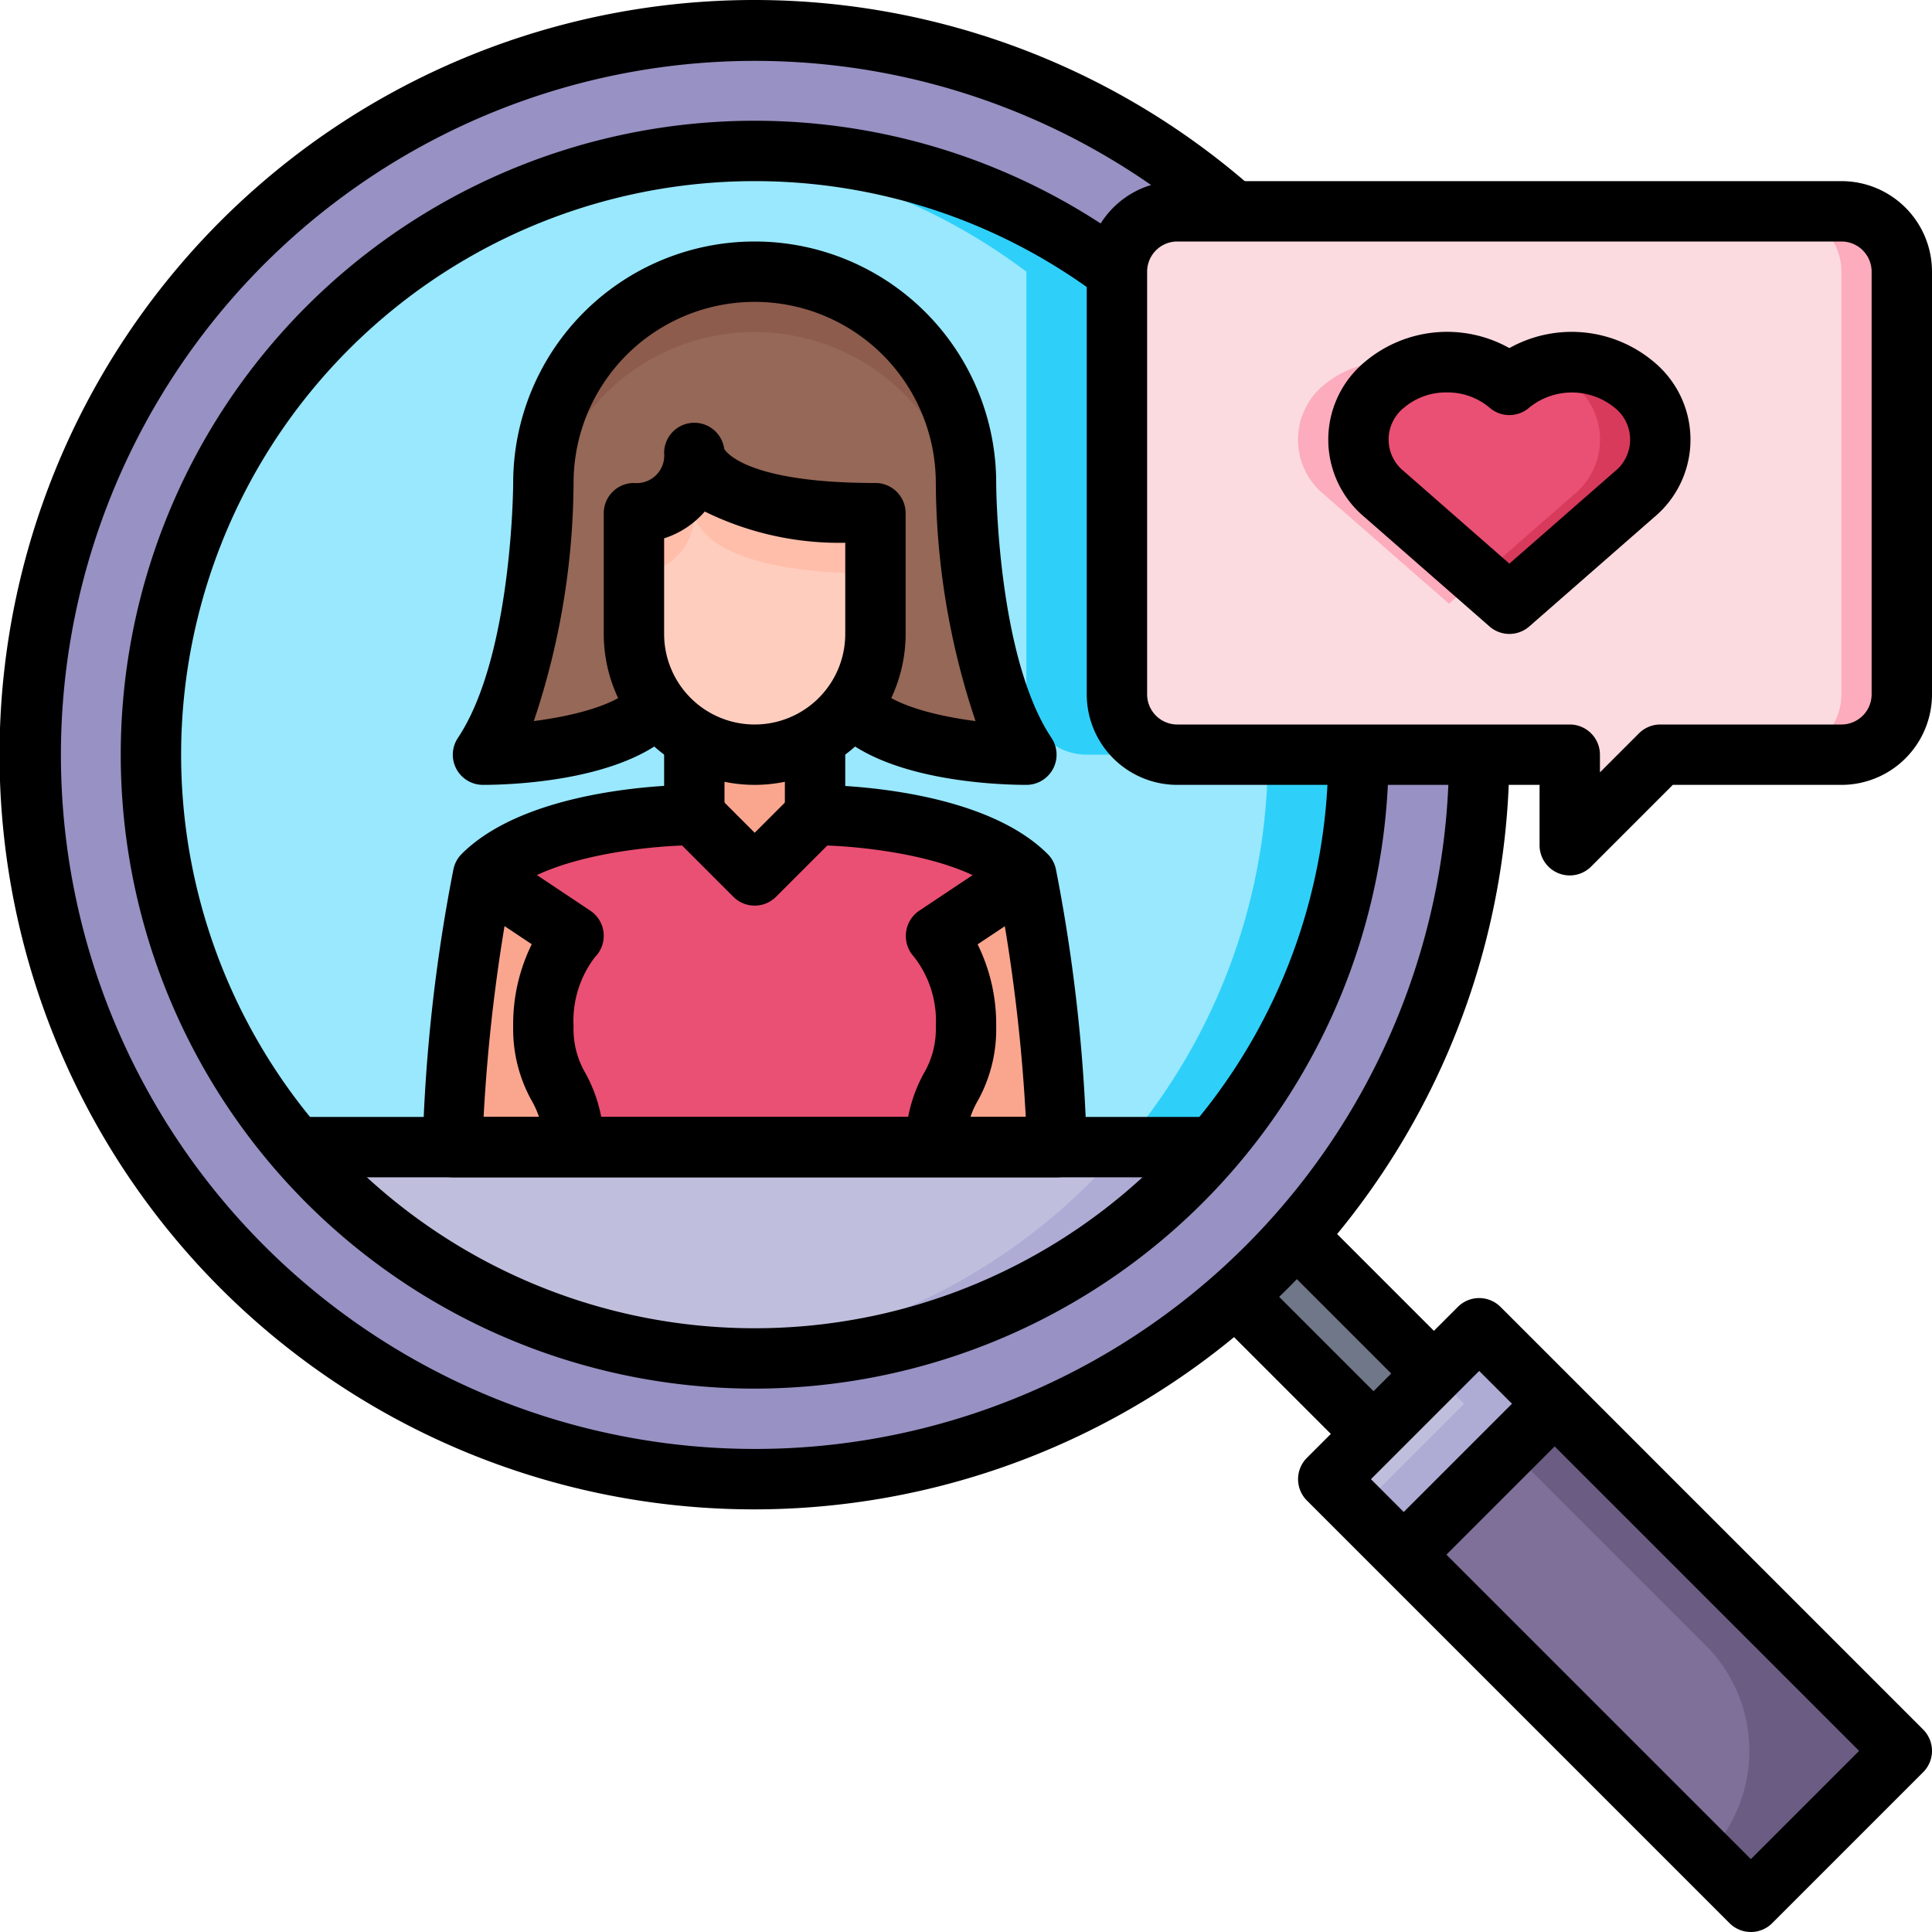 <svg xmlns="http://www.w3.org/2000/svg" viewBox="0 0 64 64"><g id="_16-Search" data-name="16-Search"><path d="M47.5,45.5l-2,2L41,43l-.06-.07a23.356,23.356,0,0,0,1.99-1.99L43,41Z" style="fill:#707788"/><polygon points="51.5 46.5 46.5 51.5 44 49 45.5 47.5 47.5 45.5 49 44 51.5 46.5" style="fill:#bfbfdd"/><polygon points="49 44 47.5 45.5 48.5 46.5 45 50 46.5 51.5 51.5 46.5 49 44" style="fill:#aeacd5"/><rect x="51.214" y="46.618" width="7.071" height="16.263" transform="translate(-22.678 54.75) rotate(-45)" style="fill:#7f709a"/><path d="M51.5,46.5,50,48l6.5,6.5a4.95,4.95,0,0,1,0,7h0L58,63l5-5Z" style="fill:#6b5c83"/><path d="M9.81,38H40.19A19.981,19.981,0,0,1,9.81,38Z" style="fill:#bfbfdd"/><path d="M37.19,38A19.9,19.9,0,0,1,23.5,44.938c.5.036,1,.062,1.5.062a19.909,19.909,0,0,0,15.19-7Z" style="fill:#aeacd5"/><path d="M54.14,12.75a2.341,2.341,0,0,1,0,3.63L50,20l-4.14-3.62a2.341,2.341,0,0,1,0-3.63,3.232,3.232,0,0,1,4.14,0A3.232,3.232,0,0,1,54.14,12.75Z" style="fill:#ea5073"/><path d="M54.14,12.75a3.231,3.231,0,0,0-3.07-.589,2.974,2.974,0,0,1,1.07.589,2.341,2.341,0,0,1,0,3.63L49,19.126,50,20l4.14-3.62A2.341,2.341,0,0,0,54.14,12.75Z" style="fill:#d83a5c"/><path d="M63,9V23a2.006,2.006,0,0,1-2,2H55l-3,3V25H39a2.006,2.006,0,0,1-2-2V9a2.006,2.006,0,0,1,2-2H61A2.006,2.006,0,0,1,63,9Zm-8.86,7.38a2.341,2.341,0,0,0,0-3.63,3.232,3.232,0,0,0-4.14,0,3.232,3.232,0,0,0-4.14,0,2.341,2.341,0,0,0,0,3.63L50,20Z" style="fill:#fbdbe0"/><path d="M49,12.179a2.971,2.971,0,0,1,1,.571,2.974,2.974,0,0,1,1.07-.589A3.336,3.336,0,0,0,49,12.179Z" style="fill:#fcacbc"/><path d="M46.93,12.161a3.231,3.231,0,0,0-3.07.589,2.341,2.341,0,0,0,0,3.63L48,20l1-.874L45.86,16.38a2.341,2.341,0,0,1,0-3.63A2.974,2.974,0,0,1,46.93,12.161Z" style="fill:#fcacbc"/><path d="M61,7H59a2.006,2.006,0,0,1,2,2V23a2.006,2.006,0,0,1-2,2h2a2.006,2.006,0,0,0,2-2V9A2.006,2.006,0,0,0,61,7Z" style="fill:#fcacbc"/><path d="M45,25h4a23.881,23.881,0,0,1-6.07,15.94,23.356,23.356,0,0,1-1.99,1.99A24,24,0,1,1,40.86,7H39a2.006,2.006,0,0,0-2,2,19.988,19.988,0,1,0,8,16Z" style="fill:#9891c3"/><path d="M39,25h6a19.906,19.906,0,0,1-4.81,13H9.81A20,20,0,0,1,37,9V23A2.006,2.006,0,0,0,39,25Z" style="fill:#99e8fe"/><path d="M34,9V23a2.006,2.006,0,0,0,2,2h3a2.006,2.006,0,0,1-2-2V9A19.917,19.917,0,0,0,25,5c-.456,0-.9.038-1.349.068A19.9,19.9,0,0,1,34,9Z" style="fill:#2ed0fa"/><path d="M42,25a19.906,19.906,0,0,1-4.81,13h3A19.906,19.906,0,0,0,45,25Z" style="fill:#2ed0fa"/><path d="M32,16s0,6,2,9c0,0-4.39,0-5.77-1.65A3.915,3.915,0,0,0,29,21V17c-6,0-6-2-6-2a1.959,1.959,0,0,1-2,2v4a3.915,3.915,0,0,0,.77,2.35C20.39,25,16,25,16,25c2-3,2-9,2-9a7,7,0,0,1,14,0Z" style="fill:#966857"/><path d="M18,18a7,7,0,0,1,14,0,25.6,25.6,0,0,0,1.042,6.957C33.614,25,34,25,34,25c-2-3-2-9-2-9a7,7,0,0,0-14,0s0,6-2,9c0,0,.386,0,.958-.043A25.6,25.6,0,0,0,18,18Z" style="fill:#8d5c4d"/><path d="M28.23,23.35A3.856,3.856,0,0,1,27,24.46a3.974,3.974,0,0,1-4,0,4.225,4.225,0,0,1-.83-.63,3.637,3.637,0,0,1-.4-.48A3.915,3.915,0,0,1,21,21V17a1.959,1.959,0,0,0,2-2s0,2,6,2v4A3.915,3.915,0,0,1,28.23,23.35Z" style="fill:#ffcdbe"/><path d="M23,15a1.959,1.959,0,0,1-2,2v2a1.959,1.959,0,0,0,2-2s0,2,6,2V17C23,17,23,15,23,15Z" style="fill:#ffbeaa"/><path d="M35,38H31c0-2,1-2,1-4a4.38,4.38,0,0,0-1-3l3-2A55.273,55.273,0,0,1,35,38Z" style="fill:#faa68e"/><path d="M34,29l-3,2a4.38,4.38,0,0,1,1,3c0,2-1,2-1,4H19c0-2-1-2-1-4a4.38,4.38,0,0,1,1-3l-3-2c2-2,7-2,7-2l2,2,2-2S32,27,34,29Z" style="fill:#ea5073"/><path d="M27,24.46V27l-2,2-2-2V24.46a3.974,3.974,0,0,0,4,0Z" style="fill:#faa68e"/><path d="M16,29l3,2a4.38,4.38,0,0,0-1,3c0,2,1,2,1,4H15A55.273,55.273,0,0,1,16,29Z" style="fill:#faa68e"/><path d="M25,50A25,25,0,1,1,41.521,6.25L40.2,7.75A22.991,22.991,0,1,0,48,25h2A25.028,25.028,0,0,1,25,50Z"/><path d="M25,46A21,21,0,1,1,37.6,8.2L36.4,9.8A19,19,0,1,0,44,25h2A21.024,21.024,0,0,1,25,46Z"/><path d="M58,64a1,1,0,0,1-.707-.293l-14-14a1,1,0,0,1,0-1.414l5-5a1,1,0,0,1,1.414,0l14,14a1,1,0,0,1,0,1.414l-5,5A1,1,0,0,1,58,64ZM45.414,49,58,61.586,61.586,58,49,45.414Z"/><rect x="42.5" y="41.964" width="2" height="7.071" transform="translate(-19.433 44.086) rotate(-45)"/><rect x="44.5" y="39.964" width="2" height="7.071" transform="translate(-17.433 44.914) rotate(-45)"/><rect x="44.757" y="48" width="8.485" height="2" transform="translate(-20.296 49) rotate(-45)"/><path d="M25,26a5.006,5.006,0,0,1-5-5V17a1,1,0,0,1,1-1,.915.915,0,0,0,1-1,1,1,0,0,1,1.991-.129C24.068,15,24.806,16,29,16a1,1,0,0,1,1,1v4A5.006,5.006,0,0,1,25,26Zm-3-8.167V21a3,3,0,0,0,6,0V17.98a10.083,10.083,0,0,1-4.654-1.035A2.972,2.972,0,0,1,22,17.833ZM24,15h0Zm0,0h0Zm0,0h0Z"/><path d="M34,26c-.938,0-5.68-.123-6.895-2.553l1.79-.894c.352.7,1.914,1.141,3.421,1.333A25.141,25.141,0,0,1,31,16a6,6,0,0,0-12,0,25.141,25.141,0,0,1-1.316,7.886c1.507-.192,3.069-.629,3.421-1.333l1.79.894C21.68,25.877,16.938,26,16,26a1,1,0,0,1-.832-1.555C16.975,21.735,17,16.057,17,16a8,8,0,0,1,16,0c0,.057.025,5.735,1.832,8.445A1,1,0,0,1,34,26Z"/><path d="M35,39H15a1,1,0,0,1-1-1,55.524,55.524,0,0,1,1.02-9.2,1,1,0,0,1,.273-.511c1.713-1.713,5.018-2.147,6.707-2.256V24h2v3a1,1,0,0,1-1,1c-1.218,0-4.562.283-6.081,1.516A57.294,57.294,0,0,0,16.02,37H33.98a57.294,57.294,0,0,0-.9-7.484C31.561,28.283,28.217,28,27,28a1,1,0,0,1-1-1V24h2v2.037c1.689.109,4.994.543,6.707,2.256a1,1,0,0,1,.273.511A55.524,55.524,0,0,1,36,38,1,1,0,0,1,35,39Z"/><path d="M25,30a1,1,0,0,1-.707-.293l-2-2,1.414-1.414L25,27.586l1.293-1.293,1.414,1.414-2,2A1,1,0,0,1,25,30Z"/><path d="M20,38H18a2.89,2.89,0,0,0-.395-1.553A4.868,4.868,0,0,1,17,34a5.969,5.969,0,0,1,.615-2.721l-2.17-1.447,1.11-1.664,3,2a1,1,0,0,1,.152,1.539A3.478,3.478,0,0,0,19,34a2.89,2.89,0,0,0,.395,1.553A4.868,4.868,0,0,1,20,38Z"/><path d="M32,38H30a4.868,4.868,0,0,1,.605-2.447A2.89,2.89,0,0,0,31,34a3.452,3.452,0,0,0-.719-2.3,1.02,1.02,0,0,1-.268-.805,1.006,1.006,0,0,1,.432-.723l3-2,1.11,1.664-2.17,1.447A5.969,5.969,0,0,1,33,34a4.868,4.868,0,0,1-.6,2.447A2.89,2.89,0,0,0,32,38Z"/><rect x="9.81" y="37" width="30.381" height="2"/><path d="M50,21a1,1,0,0,1-.658-.248L45.2,17.128a3.343,3.343,0,0,1,0-5.13,4.226,4.226,0,0,1,4.8-.467A4.225,4.225,0,0,1,54.8,12h0a3.343,3.343,0,0,1,0,5.13l-4.143,3.624A1,1,0,0,1,50,21Zm-2.071-8a2.148,2.148,0,0,0-1.413.5,1.347,1.347,0,0,0,0,2.12L50,18.671l3.484-3.048a1.347,1.347,0,0,0,0-2.12,2.242,2.242,0,0,0-2.826,0,1,1,0,0,1-1.316,0A2.15,2.15,0,0,0,47.929,13Z"/><path d="M52,29a1,1,0,0,1-1-1V26H39a3,3,0,0,1-3-3V9a3,3,0,0,1,3-3H61a3,3,0,0,1,3,3V23a3,3,0,0,1-3,3H55.414l-2.707,2.707A1,1,0,0,1,52,29ZM39,8a1,1,0,0,0-1,1V23a1,1,0,0,0,1,1H52a1,1,0,0,1,1,1v.586l1.293-1.293A1,1,0,0,1,55,24h6a1,1,0,0,0,1-1V9a1,1,0,0,0-1-1Z"/></g></svg>